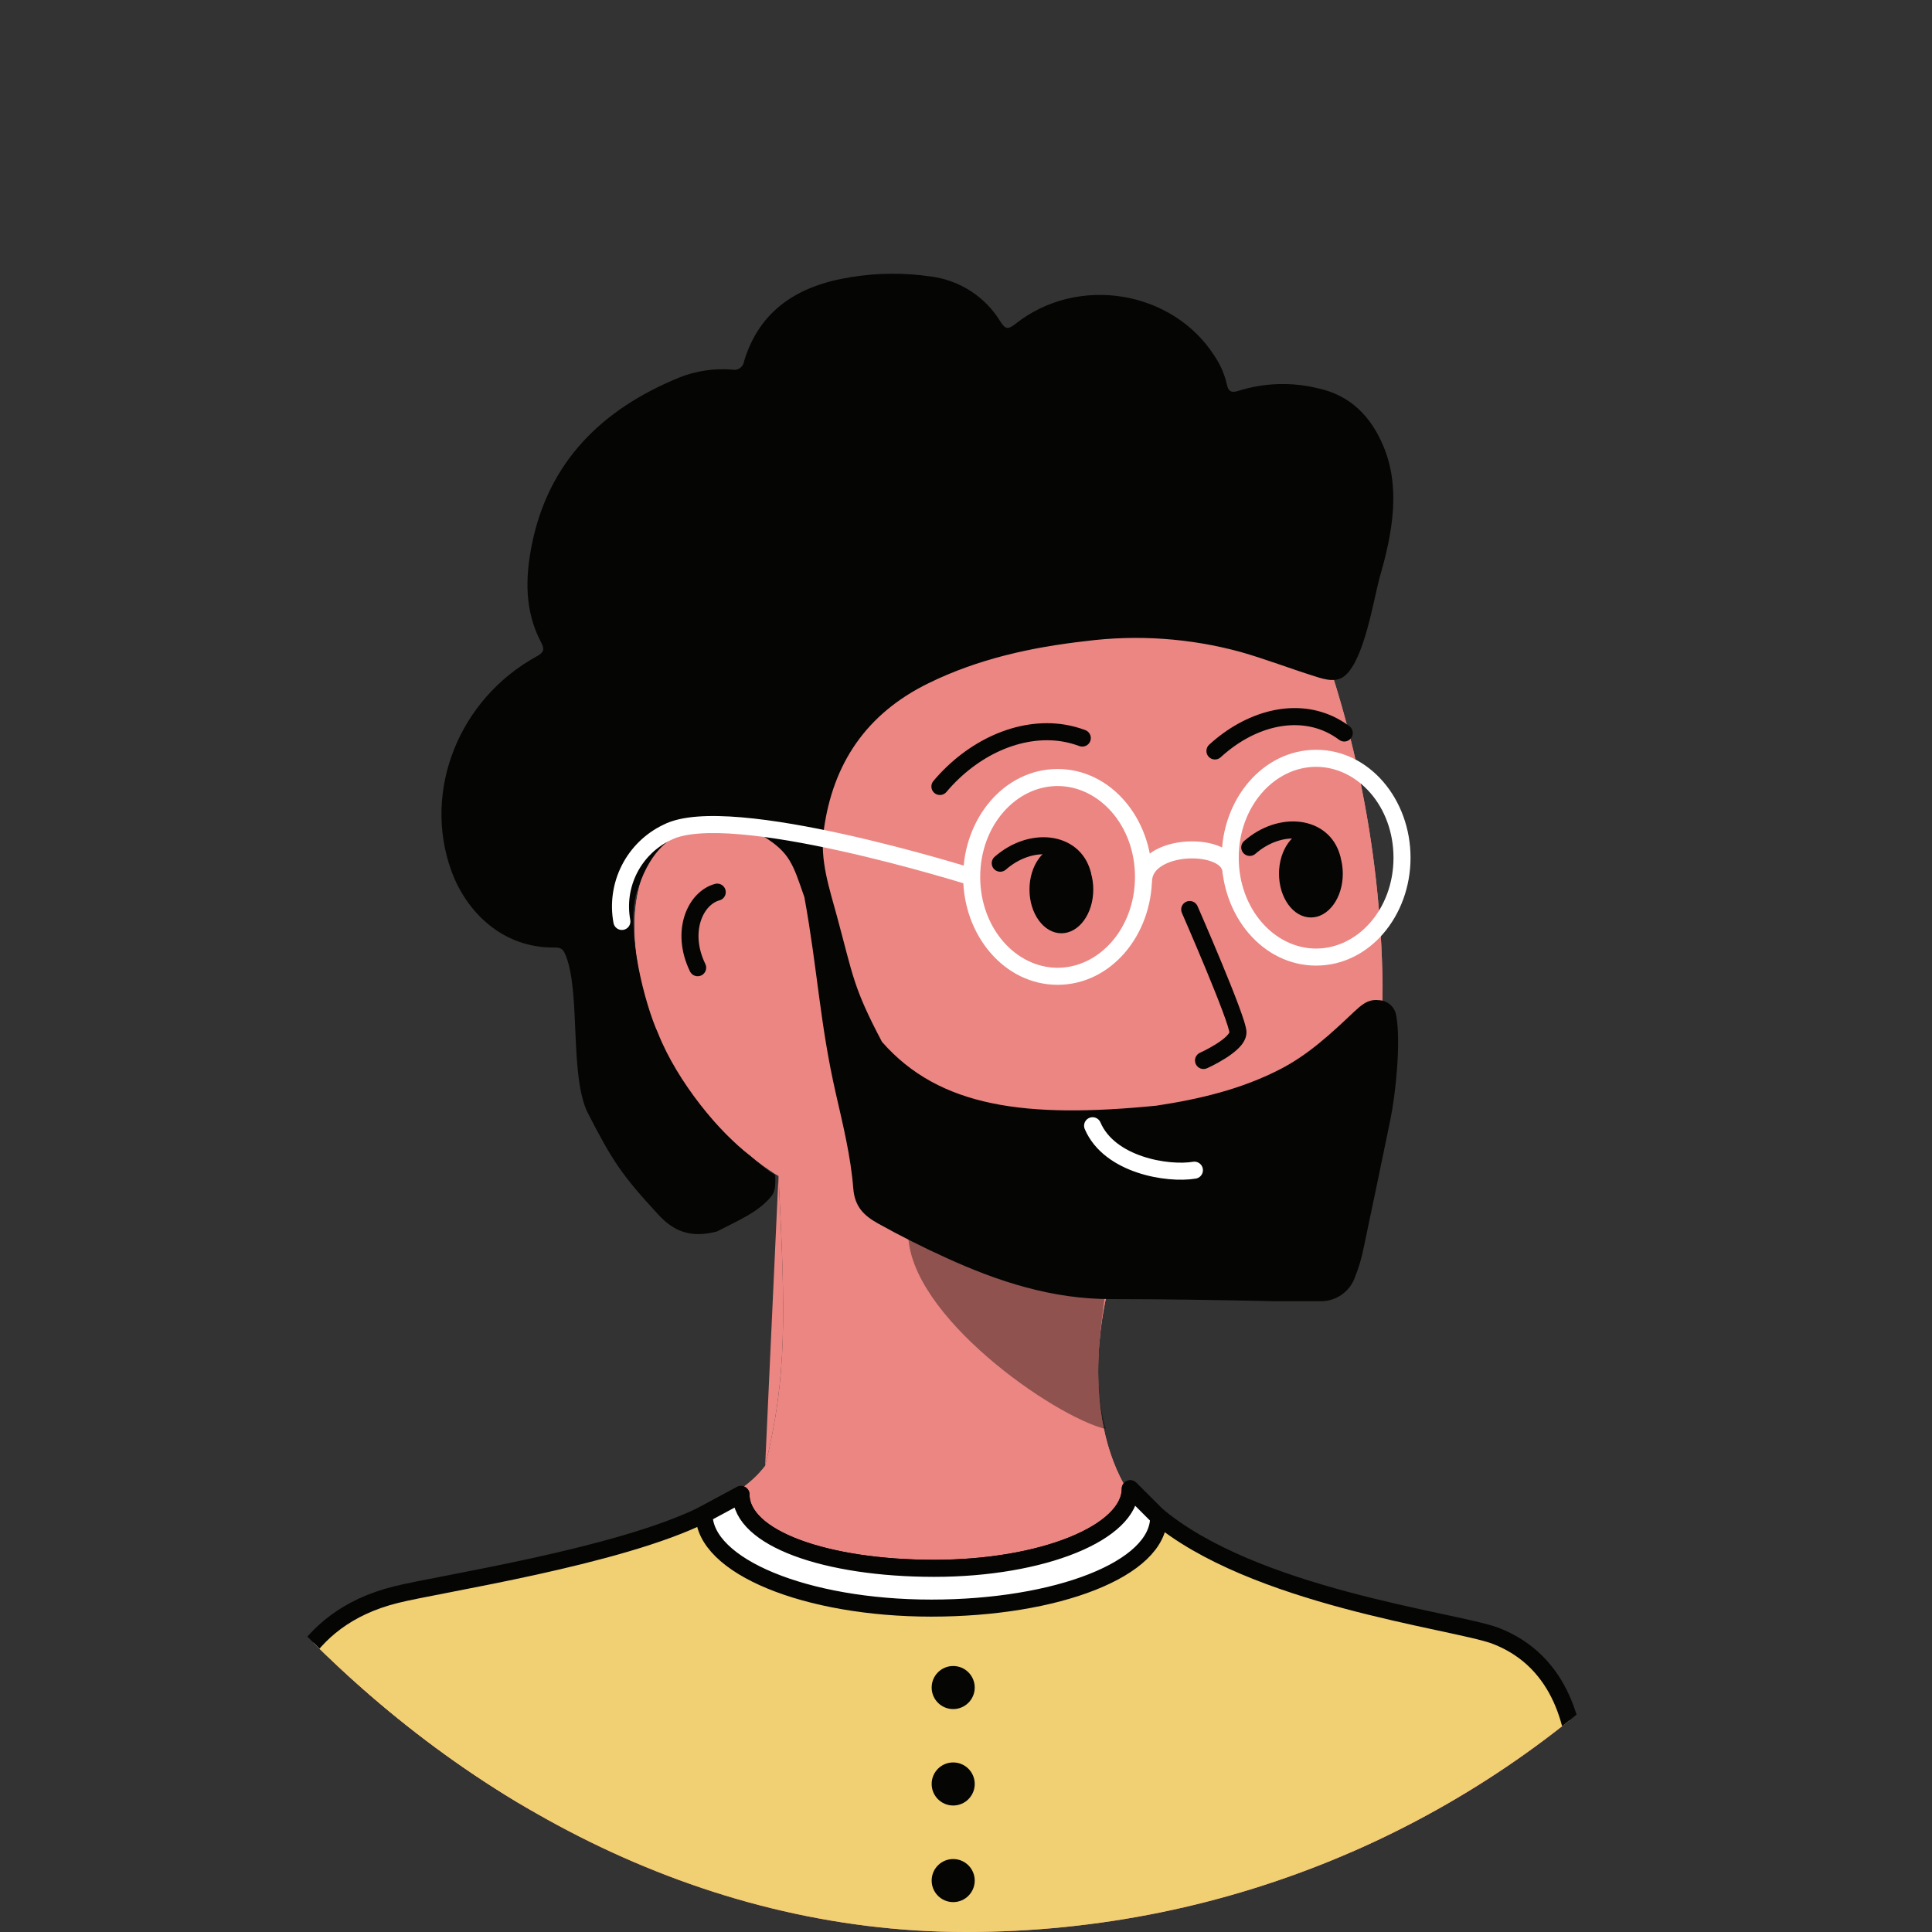 <svg width="340" height="340" viewBox="0 0 340 340" fill="none" xmlns="http://www.w3.org/2000/svg">
<rect x="0" y="0" width="340" height="340" fill="#333333" stroke="none"/>
<g clip-path="url(#clip0_104_972)">
<path d="M194.868 227.464C187.613 227.244 166.085 220.374 161.805 217.204Z" fill="#EB8682"/>
<path d="M197.854 261.324C211.241 280.074 254.525 285.64 261.91 288.32C274.022 292.91 276.083 305.32 276.262 312.08C276.779 331.34 279.039 364.38 272.281 381.84" fill="#EB8682"/>
<path d="M197.854 261.324C189.733 246.684 194.868 227.464 194.868 227.464C194.868 227.464 210.604 228.214 216.914 224.984C229.047 219.754 243.458 200.624 243.309 173.234C242.965 148.568 237.78 124.213 228.051 101.564C219.273 78.754 164.801 57.434 123.765 97.274C123.765 97.274 101.64 117.594 114.489 151.364" fill="#EB8682"/>
<path d="M50.73 381.84C44.888 363.03 47.187 313.57 48.033 306.59C48.879 299.61 52.143 285.45 69.431 281.14C77.075 279.21 124.939 271.434 134.653 257.944" fill="#EB8682"/>
<path d="M137.002 206.944C137.002 206.944 120.928 197.774 114.519 178.654C108.109 159.534 114.489 151.364 114.489 151.364C119.635 143.654 140.108 141.764 140.108 165.024" fill="#EB8682"/>
<path d="M137.002 206.944C138.227 231.244 138.535 242.394 134.653 257.944Z" fill="#EB8682"/>
<path d="M197.854 261.324C211.241 280.074 254.525 285.64 261.91 288.32C274.022 292.91 276.083 305.32 276.262 312.08C276.779 331.34 279.039 364.38 272.281 381.84H50.73C44.888 363.03 47.187 313.57 48.033 306.59C48.879 299.61 52.143 285.45 69.431 281.14C77.075 279.21 124.939 271.434 134.653 257.944C138.535 242.394 138.227 231.244 137.002 206.944C137.002 206.944 120.928 197.774 114.519 178.654C108.109 159.534 114.489 151.364 114.489 151.364C101.64 117.594 123.765 97.274 123.765 97.274C164.801 57.434 219.273 78.754 228.051 101.564C237.78 124.213 242.965 148.568 243.309 173.234C243.458 200.624 229.047 219.754 216.914 224.984C210.604 228.214 194.868 227.464 194.868 227.464C194.868 227.464 189.733 246.684 197.854 261.324Z" fill="#EB8682"/>
<path opacity="0.4" d="M194.639 226.694C193.676 233.5 192.183 243.5 194.639 251.5C185.533 249.33 159.824 231.474 159.824 216.974C171.072 221.388 182.737 224.645 194.639 226.694Z" fill="#050504"/>
<path d="M126.22 157C122.338 158.06 119.691 163.95 122.776 170.3" stroke="#050504" stroke-width="3" stroke-linecap="round"/>
<path d="M50.877 381.34C45.007 362.53 47.317 313.07 48.167 306.09C49.017 299.11 52.297 284.95 69.667 280.64C77.347 278.71 108.906 274 123.906 266.5" fill="#F1CF73"/>
<path d="M50.877 381.34C45.007 362.53 47.317 313.07 48.167 306.09C49.017 299.11 52.297 284.95 69.667 280.64C77.347 278.71 108.906 274 123.906 266.5L130.406 263C130.406 270.732 145.352 276 164.406 276C183.46 276 198.906 269.732 198.906 262L203.406 266.5C220.406 281 255.637 285.14 263.057 287.82C275.227 292.41 277.297 304.82 277.477 311.58C277.997 330.84 280.267 363.88 273.477 381.34H50.877Z" fill="#F1CF73"/>
<path d="M50.877 381.34C45.007 362.53 47.317 313.07 48.167 306.09C49.017 299.11 52.297 284.95 69.667 280.64C77.347 278.71 108.906 274 123.906 266.5L130.406 263C130.406 270.732 145.352 276 164.406 276C183.46 276 198.906 269.732 198.906 262L203.406 266.5C220.406 281 255.637 285.14 263.057 287.82C275.227 292.41 277.297 304.82 277.477 311.58C277.997 330.84 280.267 363.88 273.477 381.34H50.877Z" stroke="#050504" stroke-width="3" stroke-linecap="round" stroke-linejoin="round"/>
<path d="M167.746 300.77C169.839 300.77 171.536 299.073 171.536 296.98C171.536 294.887 169.839 293.19 167.746 293.19C165.653 293.19 163.956 294.887 163.956 296.98C163.956 299.073 165.653 300.77 167.746 300.77Z" fill="#050504"/>
<path d="M167.746 317.74C169.839 317.74 171.536 316.043 171.536 313.95C171.536 311.857 169.839 310.16 167.746 310.16C165.653 310.16 163.956 311.857 163.956 313.95C163.956 316.043 165.653 317.74 167.746 317.74Z" fill="#050504"/>
<path d="M167.746 334.74C169.839 334.74 171.536 333.043 171.536 330.95C171.536 328.857 169.839 327.16 167.746 327.16C165.653 327.16 163.956 328.857 163.956 330.95C163.956 333.043 165.653 334.74 167.746 334.74Z" fill="#050504"/>
<path d="M163.906 283C185.998 283 203.906 276.113 203.906 267L198.906 262C198.906 269.732 183.46 276 164.406 276C145.352 276 130.406 270.732 130.406 263L123.906 266.5C123.906 275.613 141.815 283 163.906 283Z" fill="white" stroke="#050504" stroke-width="3" stroke-linecap="round" stroke-linejoin="round"/>
<path d="M155.207 183.337C150.133 173.721 150.153 171.802 147.309 161.324C145.967 156.32 144.239 151.424 144.97 146.087C146.569 134.405 152.423 125.602 163.421 120.226C172.089 115.976 181.408 113.919 190.994 112.832C200.14 111.656 209.43 112.302 218.321 114.732C222.754 115.995 227.078 117.67 231.461 119.041C233.258 119.628 235.301 120.196 236.822 118.796C240.05 115.809 241.61 106.252 242.745 101.787C245.174 93.493 246.477 85.629 243.406 78.403C241.274 73.37 237.73 69.59 231.984 68.346C227.334 67.196 222.452 67.352 217.886 68.796C216.623 69.208 216.159 68.796 215.912 67.69C215.517 65.908 214.79 64.214 213.77 62.696C206.365 51.063 189.671 48.311 178.703 56.997C177.321 58.084 176.897 57.898 175.998 56.507C174.699 54.392 172.939 52.591 170.849 51.236C168.758 49.88 166.389 49.005 163.915 48.673C159.199 47.97 154.402 48.006 149.698 48.781C140.488 50.24 133.695 54.51 130.941 63.577C130.913 63.816 130.834 64.047 130.709 64.253C130.585 64.46 130.418 64.638 130.22 64.777C130.022 64.916 129.796 65.011 129.558 65.058C129.32 65.104 129.075 65.1 128.838 65.046C125.682 64.788 122.509 65.261 119.568 66.427C105.846 72.028 96.526 81.321 93.604 95.804C92.419 101.679 92.311 107.554 95.233 113.058C95.934 114.399 95.618 114.859 94.364 115.555C80.74 123.075 74.353 139.174 79.418 153.216C81.925 160.178 88.194 166.925 97.75 166.749C99.004 166.749 99.261 167.385 99.626 168.316C102.183 174.974 100.209 189.555 103.486 195.949C107.79 204.322 109.41 206.77 115.807 213.703C118.453 216.592 121.395 217.962 126.153 216.729C129.904 214.77 133.508 213.341 135.838 210.413C136.479 209.482 136.469 208.344 136.429 206.807C134.675 205.687 133.565 204.731 131.987 203.379C126.764 199.462 119.203 190.444 115.807 181.836C113.497 176.823 110.061 163.605 112.036 157.094C114.119 150.239 117.465 147.566 120.062 146.724C122.337 145.837 124.769 145.416 127.212 145.487C129.655 145.557 132.059 146.118 134.278 147.135C139.046 150.073 139.54 152.08 141.564 157.906C143.913 170.871 144.269 180.076 147.102 192.483C148.356 197.986 149.718 203.499 150.162 209.13C150.409 212.303 151.969 213.889 154.477 215.289C158.366 217.457 162.345 219.464 166.412 221.311C175.663 225.552 185.249 228.656 195.585 228.616C205.122 228.616 214.658 228.793 224.215 228.989C226.841 228.989 229.457 228.989 232.112 228.989C233.487 229.061 234.848 228.688 235.991 227.927C237.134 227.166 237.997 226.057 238.45 224.768C239.128 223.08 239.644 221.333 239.991 219.549C241.57 212.068 243.13 204.583 244.67 197.095C245.608 192.581 246.566 183.386 245.717 178.764C245.613 178.01 245.24 177.318 244.666 176.813C244.092 176.308 243.354 176.024 242.587 176.012C240.662 175.787 239.467 176.992 238.263 178.088C234.314 181.819 230.316 185.57 225.35 188.135C218.499 191.68 211.084 193.433 203.522 194.578C180.707 196.841 165.346 194.941 155.207 183.337Z" fill="#050504"/>
<path d="M199.737 155.13C199.737 155.958 200.408 156.63 201.237 156.63C202.065 156.63 202.737 155.958 202.737 155.13H199.737ZM215.134 153.48C215.134 154.308 215.806 154.98 216.634 154.98C217.462 154.98 218.134 154.308 218.134 153.48H215.134ZM170.539 155.75C171.329 156 172.171 155.561 172.421 154.771C172.67 153.981 172.232 153.139 171.441 152.889L170.539 155.75ZM117.404 146.49L118.048 147.845C118.064 147.837 118.08 147.829 118.096 147.821L117.404 146.49ZM107.967 162.434C108.118 163.249 108.901 163.786 109.716 163.635C110.53 163.483 111.068 162.7 110.916 161.886L107.967 162.434ZM199.737 154.32C199.737 163.364 193.442 170.31 186.119 170.31V173.31C195.494 173.31 202.737 164.595 202.737 154.32H199.737ZM186.119 170.31C178.795 170.31 172.5 163.364 172.5 154.32H169.5C169.5 164.595 176.743 173.31 186.119 173.31V170.31ZM172.5 154.32C172.5 145.276 178.795 138.33 186.119 138.33V135.33C176.743 135.33 169.5 144.045 169.5 154.32H172.5ZM186.119 138.33C193.442 138.33 199.737 145.276 199.737 154.32H202.737C202.737 144.045 195.494 135.33 186.119 135.33V138.33ZM245.232 150.94C245.232 159.984 238.937 166.93 231.613 166.93V169.93C240.989 169.93 248.232 161.215 248.232 150.94H245.232ZM231.613 166.93C224.29 166.93 217.995 159.984 217.995 150.94H214.995C214.995 161.215 222.237 169.93 231.613 169.93V166.93ZM217.995 150.94C217.995 141.896 224.29 134.95 231.613 134.95V131.95C222.237 131.95 214.995 140.665 214.995 150.94H217.995ZM231.613 134.95C238.937 134.95 245.232 141.896 245.232 150.94H248.232C248.232 140.665 240.989 131.95 231.613 131.95V134.95ZM202.737 155.13C202.737 154.027 203.311 153.125 204.448 152.401C205.618 151.657 207.276 151.195 209.026 151.088C210.779 150.982 212.446 151.243 213.61 151.77C214.785 152.302 215.134 152.923 215.134 153.48H218.134C218.134 151.252 216.558 149.812 214.847 149.037C213.124 148.257 210.942 147.967 208.845 148.094C206.746 148.221 204.555 148.778 202.838 149.87C201.088 150.983 199.737 152.733 199.737 155.13H202.737ZM170.99 154.32C171.441 152.889 171.441 152.889 171.441 152.889C171.44 152.889 171.44 152.889 171.439 152.889C171.438 152.888 171.435 152.888 171.433 152.887C171.427 152.885 171.419 152.882 171.408 152.879C171.387 152.872 171.355 152.862 171.314 152.85C171.231 152.824 171.109 152.786 170.95 152.737C170.631 152.638 170.163 152.495 169.565 152.315C168.368 151.956 166.648 151.449 164.551 150.858C160.358 149.678 154.649 148.162 148.593 146.822C142.545 145.483 136.113 144.312 130.484 143.835C127.671 143.597 125.024 143.528 122.707 143.709C120.413 143.888 118.327 144.319 116.712 145.159L118.096 147.821C119.195 147.249 120.82 146.865 122.941 146.7C125.039 146.536 127.512 146.594 130.231 146.824C135.668 147.286 141.954 148.425 147.945 149.751C153.928 151.075 159.58 152.575 163.738 153.746C165.816 154.331 167.519 154.833 168.701 155.188C169.292 155.366 169.753 155.507 170.066 155.603C170.222 155.651 170.341 155.688 170.42 155.713C170.46 155.726 170.49 155.735 170.51 155.741C170.52 155.745 170.527 155.747 170.532 155.748C170.535 155.749 170.536 155.75 170.537 155.75C170.538 155.75 170.538 155.75 170.539 155.75C170.539 155.75 170.539 155.75 170.99 154.32ZM116.76 145.135C113.596 146.64 111.019 149.154 109.429 152.283L112.104 153.642C113.394 151.102 115.485 149.064 118.048 147.845L116.76 145.135ZM109.429 152.283C107.839 155.412 107.325 158.981 107.967 162.434L110.916 161.886C110.395 159.081 110.813 156.182 112.104 153.642L109.429 152.283Z" fill="white"/>
<path d="M210.743 159.458C210.41 158.699 209.525 158.354 208.767 158.686C208.008 159.018 207.662 159.903 207.995 160.662L210.743 159.458ZM211.185 185.261C210.429 185.599 210.09 186.486 210.428 187.242C210.766 187.999 211.653 188.337 212.409 187.999L211.185 185.261ZM164.26 137.444C163.726 138.077 163.807 139.023 164.441 139.557C165.074 140.091 166.021 140.01 166.554 139.376L164.26 137.444ZM187.194 129.01L187.447 127.531L187.436 127.53L187.194 129.01ZM189.946 131.296C190.723 131.584 191.586 131.189 191.875 130.412C192.163 129.635 191.767 128.772 190.991 128.484L189.946 131.296ZM212.795 131.054C212.184 131.613 212.142 132.562 212.702 133.173C213.261 133.784 214.21 133.826 214.821 133.266L212.795 131.054ZM233.953 127.43L234.584 126.069L234.582 126.068L233.953 127.43ZM235.667 130.197C236.328 130.696 237.269 130.565 237.768 129.903C238.267 129.242 238.135 128.301 237.474 127.802L235.667 130.197ZM209.369 160.06C207.995 160.662 207.995 160.662 207.995 160.662C207.995 160.662 207.995 160.662 207.995 160.663C207.995 160.663 207.996 160.664 207.996 160.665C207.997 160.667 207.999 160.671 208.001 160.675C208.005 160.685 208.011 160.698 208.019 160.717C208.034 160.753 208.058 160.807 208.089 160.878C208.151 161.02 208.242 161.228 208.358 161.495C208.589 162.028 208.92 162.792 209.317 163.715C210.111 165.564 211.17 168.05 212.228 170.604C213.287 173.161 214.34 175.774 215.127 177.881C215.521 178.937 215.841 179.848 216.062 180.554C216.172 180.908 216.252 181.194 216.303 181.411C216.36 181.656 216.358 181.722 216.358 181.68H219.358C219.358 181.357 219.29 181.01 219.223 180.725C219.15 180.412 219.047 180.052 218.926 179.661C218.681 178.879 218.339 177.909 217.937 176.832C217.132 174.676 216.063 172.024 214.999 169.456C213.935 166.885 212.871 164.386 212.073 162.531C211.674 161.603 211.342 160.835 211.109 160.299C210.993 160.031 210.901 159.821 210.839 159.678C210.807 159.607 210.783 159.552 210.767 159.515C210.759 159.496 210.753 159.482 210.749 159.473C210.747 159.468 210.745 159.464 210.744 159.462C210.744 159.461 210.743 159.46 210.743 159.459C210.743 159.459 210.743 159.459 210.743 159.458C210.743 159.458 210.743 159.458 209.369 160.06ZM216.358 181.68C216.358 181.607 216.365 181.823 215.85 182.339C215.395 182.794 214.744 183.274 214.026 183.727C213.321 184.173 212.607 184.559 212.064 184.835C211.794 184.972 211.57 185.08 211.416 185.153C211.338 185.19 211.278 185.218 211.239 185.236C211.219 185.245 211.205 185.252 211.195 185.256C211.191 185.258 211.188 185.259 211.186 185.26C211.185 185.261 211.184 185.261 211.184 185.261C211.184 185.261 211.184 185.261 211.184 185.261C211.184 185.261 211.184 185.261 211.184 185.261C211.185 185.261 211.185 185.261 211.797 186.63C212.409 187.999 212.41 187.999 212.41 187.999C212.41 187.999 212.41 187.999 212.41 187.999C212.411 187.999 212.411 187.998 212.412 187.998C212.413 187.998 212.415 187.997 212.417 187.996C212.421 187.994 212.427 187.992 212.433 187.988C212.447 187.982 212.467 187.973 212.491 187.962C212.541 187.939 212.611 187.907 212.699 187.865C212.876 187.781 213.126 187.66 213.424 187.509C214.018 187.206 214.819 186.775 215.629 186.263C216.427 185.759 217.291 185.141 217.973 184.458C218.594 183.836 219.358 182.873 219.358 181.68H216.358ZM166.554 139.376C172.013 132.896 179.852 129.327 186.952 130.49L187.436 127.53C179.03 126.153 170.207 130.384 164.26 137.444L166.554 139.376ZM186.941 130.488C187.965 130.664 188.971 130.934 189.946 131.296L190.991 128.484C189.841 128.057 188.655 127.738 187.447 127.531L186.941 130.488ZM214.821 133.266C220.589 127.985 227.708 126.197 233.323 128.792L234.582 126.068C227.517 122.803 219.129 125.255 212.795 131.054L214.821 133.266ZM233.322 128.791C234.15 129.175 234.937 129.647 235.667 130.197L237.474 127.802C236.574 127.124 235.605 126.543 234.584 126.069L233.322 128.791Z" fill="#050504"/>
<path d="M192.28 198.112C195.248 205.052 205.516 206.72 210.195 205.933" stroke="white" stroke-width="3" stroke-miterlimit="10" stroke-linecap="round"/>
<path d="M186.785 164.24C189.885 164.24 192.398 160.793 192.398 156.54C192.398 152.287 189.885 148.84 186.785 148.84C183.685 148.84 181.171 152.287 181.171 156.54C181.171 160.793 183.685 164.24 186.785 164.24Z" fill="#050504"/>
<path d="M190.477 153.76C188.974 148.04 181.46 147.15 176.026 151.91" stroke="#050504" stroke-width="3" stroke-linecap="round"/>
<path d="M230.697 161.46C233.797 161.46 236.31 158.013 236.31 153.76C236.31 149.507 233.797 146.06 230.697 146.06C227.597 146.06 225.084 149.507 225.084 153.76C225.084 158.013 227.597 161.46 230.697 161.46Z" fill="#050504"/>
<path d="M234.39 150.98C232.887 145.26 225.372 144.37 219.938 149.13" stroke="#050504" stroke-width="3" stroke-linecap="round"/>
</g>
<defs>
<clipPath id="clip0_104_972">
<rect width="340" height="340" rx="170" fill="white"/>
</clipPath>
</defs>
</svg>
